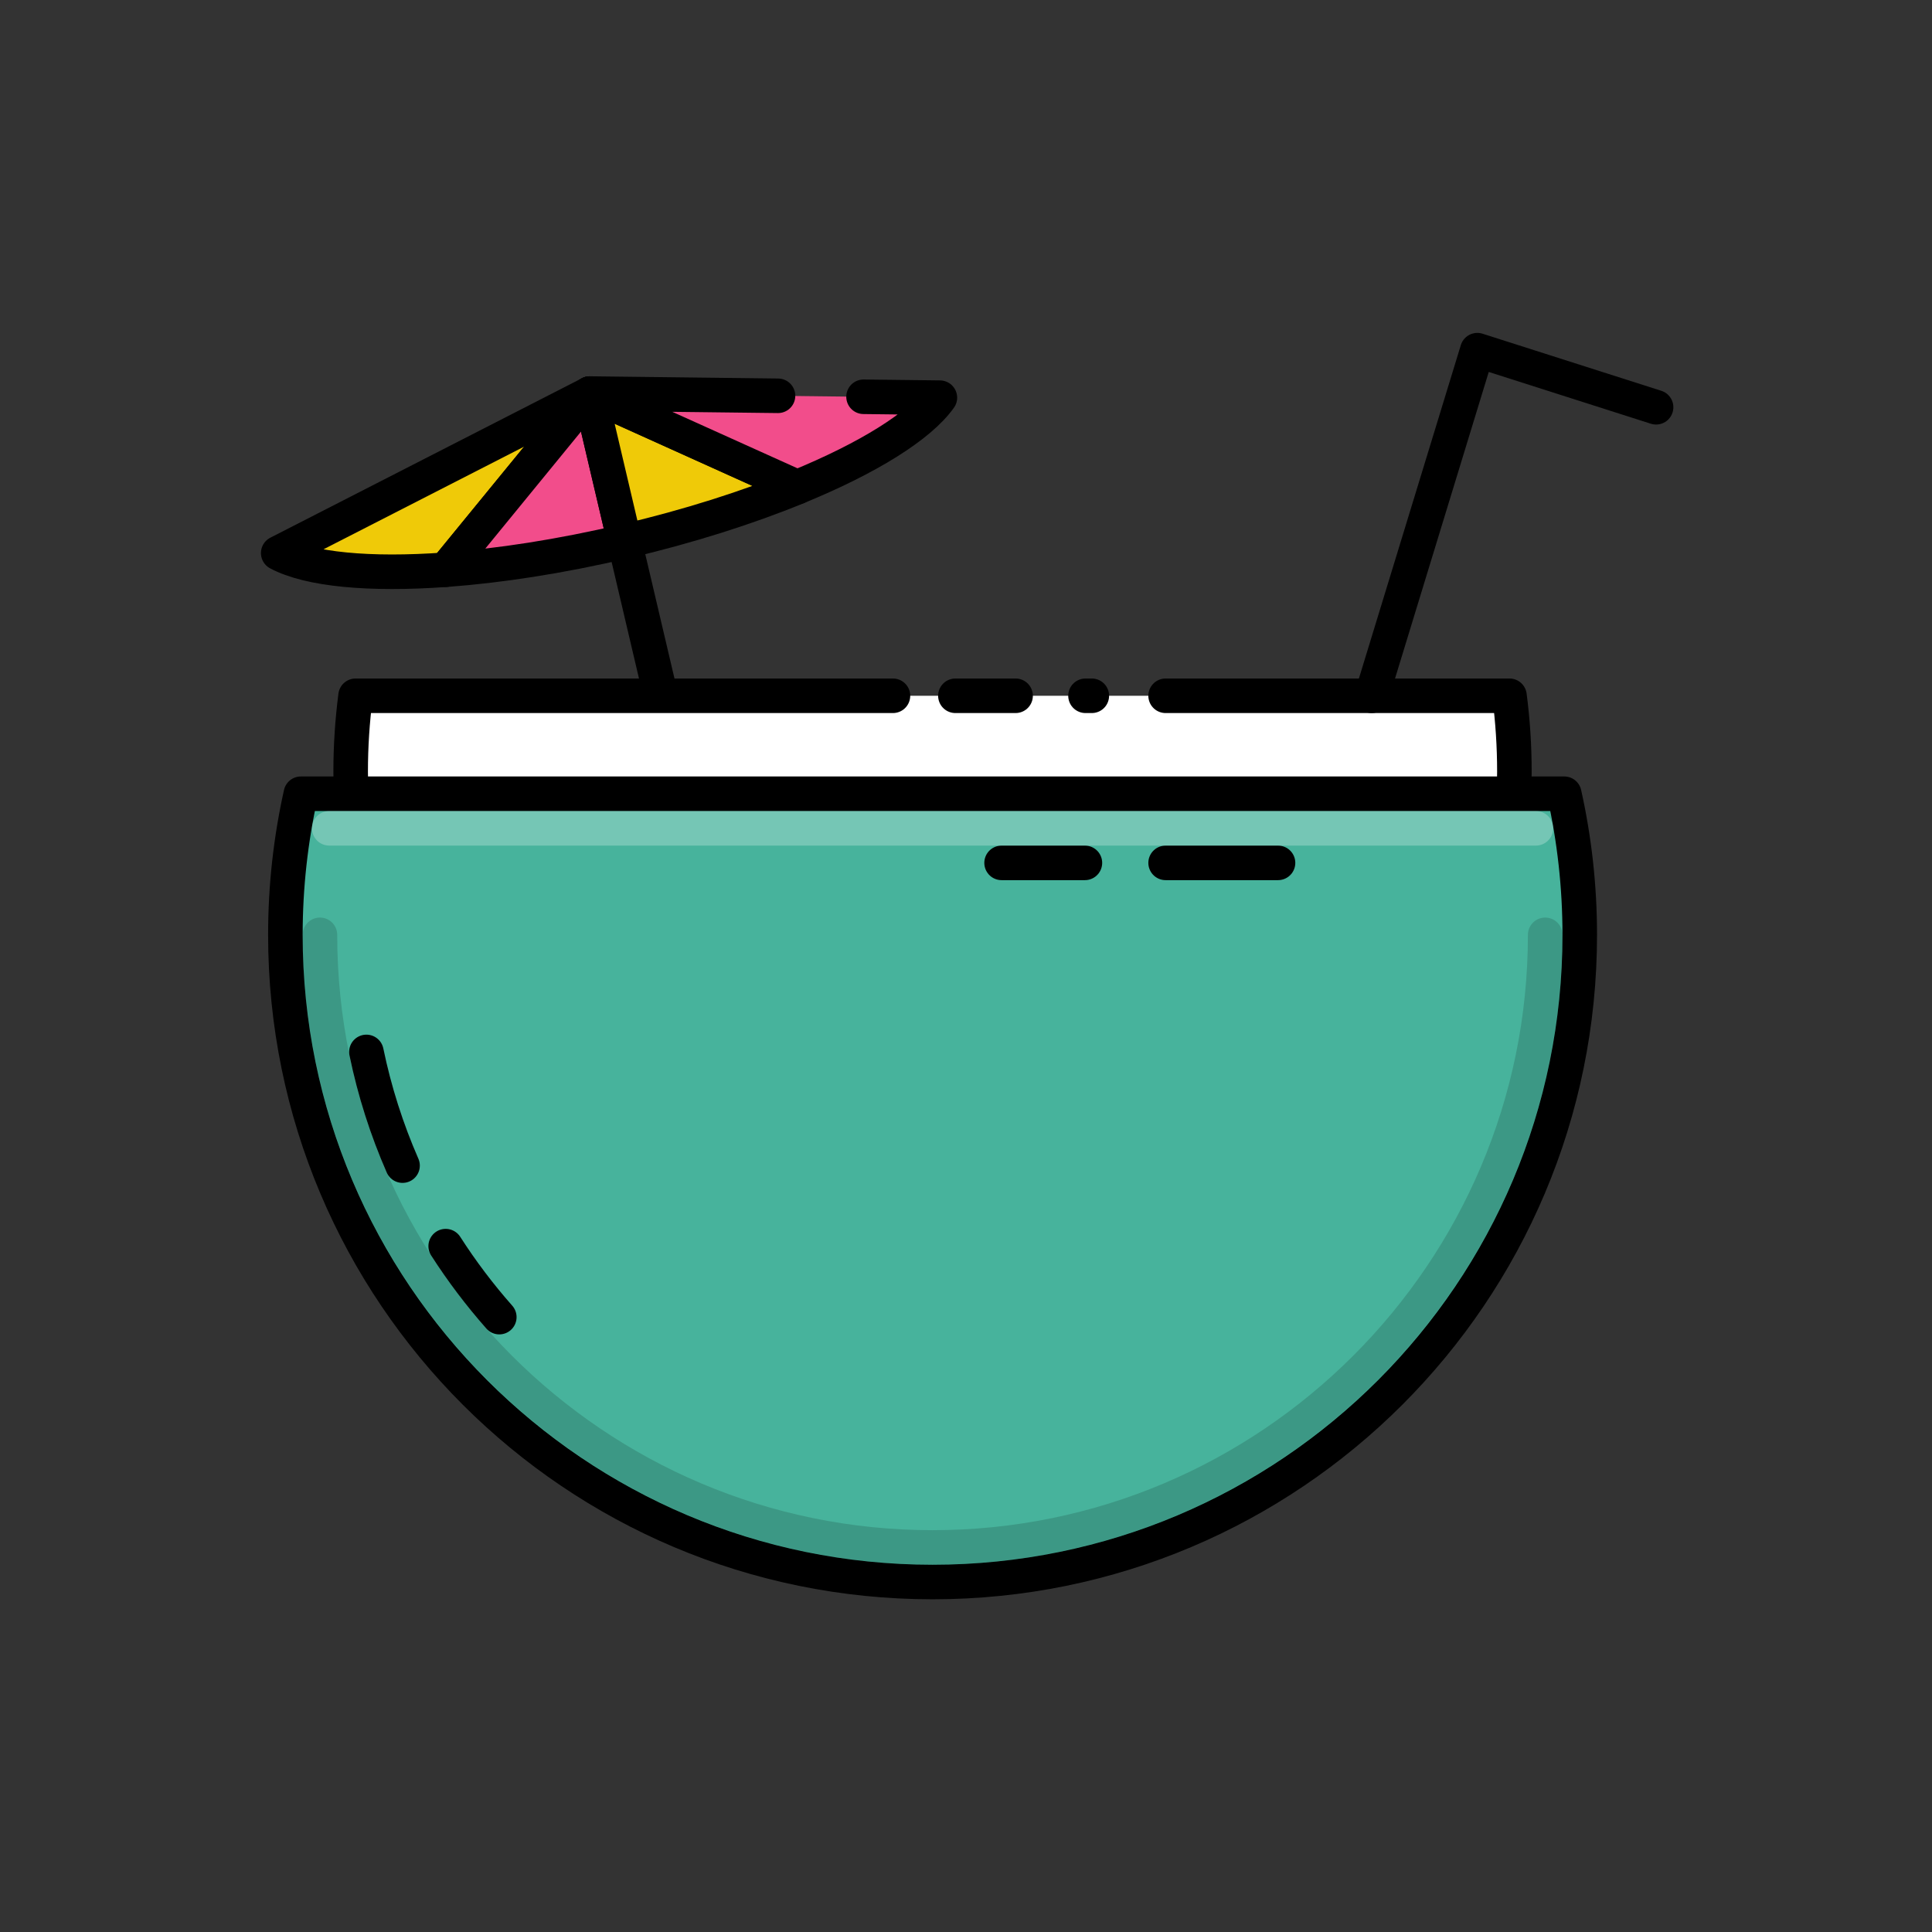 <?xml version="1.0" encoding="utf-8"?>
<!-- Generator: Adobe Illustrator 24.1.0, SVG Export Plug-In . SVG Version: 6.00 Build 0)  -->
<svg version="1.1" id="Layer_1" xmlns="http://www.w3.org/2000/svg" xmlns:xlink="http://www.w3.org/1999/xlink" x="0px" y="0px"
	 viewBox="0 0 512 512" style="enable-background:new 0 0 512 512;" xml:space="preserve">
<rect x="0" y="0" width="512" height="512" fill="#333333" stroke="none"/>
<style type="text/css">
	.st0{fill:#EFCA08;stroke:#000000;stroke-width:9.156;stroke-linecap:round;stroke-linejoin:round;stroke-miterlimit:10;}
	.st1{fill:#F24D8B;stroke:#000000;stroke-width:9.156;stroke-linecap:round;stroke-linejoin:round;stroke-miterlimit:10;}
	.st2{fill:#F24D8B;}
	.st3{fill:none;stroke:#000000;stroke-width:9.156;stroke-linecap:round;stroke-linejoin:round;stroke-miterlimit:10;}
	.st4{fill:#FFFFFF;}
	.st5{fill:#47B39C;stroke:#000000;stroke-width:9.156;stroke-linecap:round;stroke-linejoin:round;stroke-miterlimit:10;}
	
		.st6{opacity:0.15;fill:none;stroke:#000000;stroke-width:9.156;stroke-linecap:round;stroke-linejoin:round;stroke-miterlimit:10;}
	
		.st7{opacity:0.25;fill:none;stroke:#FFFFFF;stroke-width:9.156;stroke-linecap:round;stroke-linejoin:round;stroke-miterlimit:10;}
</style>
<g>
	<g>
		<path class="st0" d="M73.73,146.57c8.16,4.37,24.19,5.87,44.4,4.41l38.18-46.67L73.73,146.57z"/>
		<path class="st1" d="M118.12,150.98c14.16-1.03,30.37-3.51,47.38-7.51l-9.2-39.17L118.12,150.98z"/>
		<path class="st0" d="M165.51,143.48c17.01-3.99,32.63-8.98,45.77-14.37l-54.97-24.8L165.51,143.48z"/>
		<path class="st2" d="M156.31,104.31l54.97,24.8c18.75-7.68,32.43-16.17,37.8-23.71L156.31,104.31z"/>
		<path class="st3" d="M206.18,104.89l-49.87-0.59l54.97,24.8c18.75-7.68,32.43-16.17,37.8-23.71l-20.23-0.24"/>
		<line class="st3" x1="178.19" y1="197.48" x2="165.51" y2="143.48"/>
	</g>
	<path class="st4" d="M247.14,358.67c-85.02,0-154.2-69.17-154.2-154.2c0-6.72,0.44-13.43,1.3-20.08h305.79
		c0.87,6.65,1.3,13.37,1.3,20.08C401.34,289.5,332.16,358.67,247.14,358.67z"/>
	<line class="st3" x1="287.67" y1="184.39" x2="289.34" y2="184.39"/>
	<line class="st3" x1="253.19" y1="184.39" x2="269.14" y2="184.39"/>
	<path class="st3" d="M308.9,184.39h91.13c0.87,6.65,1.3,13.37,1.3,20.08c0,85.02-69.17,154.2-154.2,154.2s-154.2-69.17-154.2-154.2
		c0-6.72,0.44-13.43,1.3-20.08h142.41"/>
	<path class="st5" d="M79.73,210.35c-2.68,12.04-4.1,24.55-4.1,37.39c0,94.72,76.79,171.51,171.51,171.51
		c94.72,0,171.51-76.79,171.51-171.51c0-12.84-1.42-25.35-4.1-37.39H79.73z"/>
	<path class="st5" d="M106.68,308.9c-4.19-9.58-7.42-19.66-9.58-30.13"/>
	<path class="st5" d="M132.32,349.05c-5.2-5.89-9.95-12.17-14.21-18.81"/>
	<line class="st3" x1="265.43" y1="228.67" x2="287.51" y2="228.67"/>
	<line class="st3" x1="308.9" y1="228.67" x2="338.69" y2="228.67"/>
	<path class="st6" d="M409.49,247.74c0,89.52-72.83,162.35-162.35,162.35c-89.52,0-162.35-72.83-162.35-162.35"/>
	<line class="st7" x1="87.25" y1="219.51" x2="407.03" y2="219.51"/>
	<polyline class="st3" points="363.51,184.39 391.51,92.8 438.88,107.93 	"/>
</g>
</svg>

